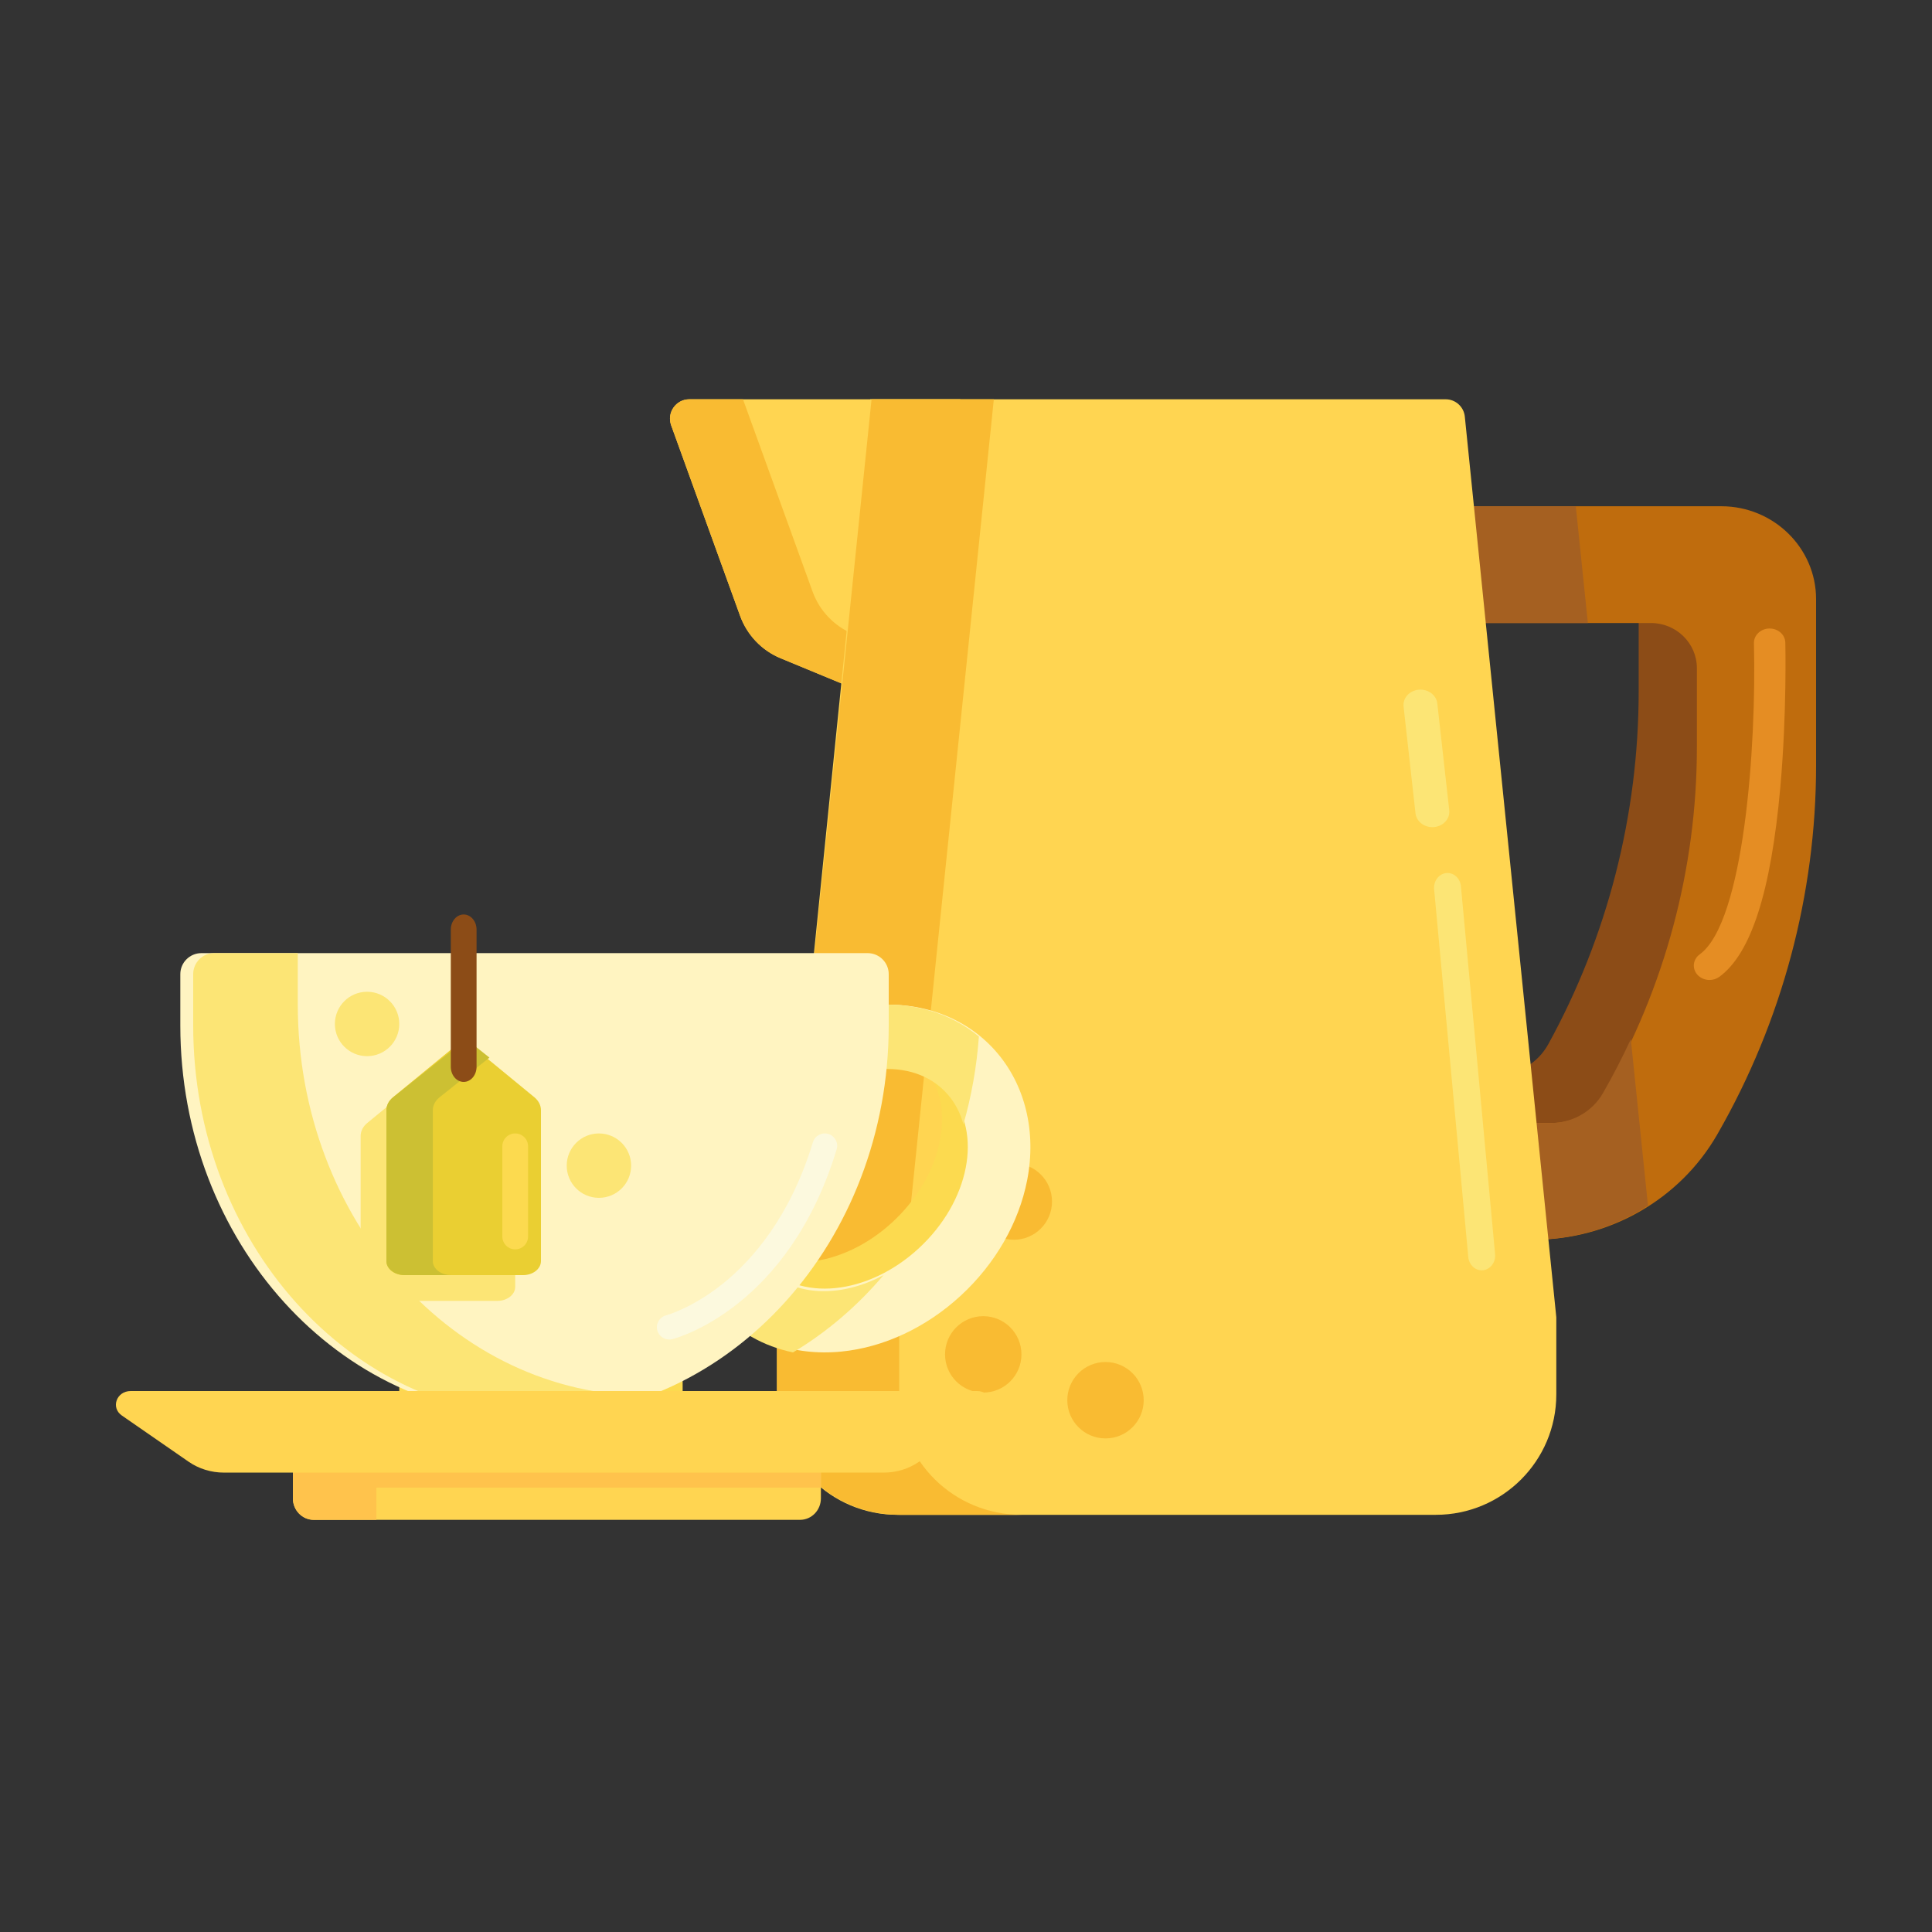 <?xml version="1.0" encoding="UTF-8"?>
<svg width="150px" height="150px" viewBox="0 0 150 150" version="1.1" xmlns="http://www.w3.org/2000/svg" xmlns:xlink="http://www.w3.org/1999/xlink">
    <rect x="0" y="0" width="150" height="150" fill="#333333" stroke="none"/>
    <title>Artboard</title>
    <g id="Artboard" stroke="none" stroke-width="1" fill="none" fill-rule="evenodd">
        <g id="Group-2" transform="translate(9, 31)" fill-rule="nonzero">
            <g id="MILK-PITCHER" transform="translate(43.017, 0)">
                <path d="M75.209,16.61 L75.209,22.678 C75.209,32.255 72.783,41.727 68.193,50.068 C67.387,51.533 65.867,52.443 64.226,52.443 L54.677,52.443 L54.114,16.61 L45.085,16.61 L45.793,61.695 L62.826,61.695 C68.584,61.695 73.917,58.502 76.745,53.363 L76.807,53.249 C81.669,44.368 84.237,34.297 84.237,24.113 L84.237,16.61 L75.209,16.61 Z" id="Path" fill="#8C4C17"></path>
                <path d="M49.58,65.254 L48.644,8.305 L81.623,8.305 C85.681,8.305 88.983,11.54 88.983,15.516 L88.983,28.431 C88.983,38.409 86.35,48.277 81.368,56.978 L81.304,57.09 C78.405,62.126 72.939,65.254 67.038,65.254 L49.58,65.254 L49.58,65.254 Z M68.473,56.189 C70.155,56.189 71.712,55.297 72.539,53.862 C77.243,45.688 79.729,36.408 79.729,27.024 L79.729,20.872 C79.729,18.941 78.126,17.37 76.155,17.37 L58.047,17.37 L58.685,56.189 L68.473,56.189 L68.473,56.189 Z" id="Shape" fill="#BF6C0D"></path>
                <path d="M49.576,65.254 L66.963,65.254 C70.203,65.254 73.311,64.302 75.932,62.604 L74.599,49.684 C73.941,51.104 73.223,52.499 72.441,53.862 C71.618,55.298 70.067,56.189 68.392,56.189 L58.645,56.189 L58.009,17.37 L71.264,17.37 L70.328,8.305 L48.644,8.305 L49.576,65.254 Z" id="Path" fill="#A56021"></path>
                <path d="M16.151,0 L1.502,0 C0.46,0 -0.264,1.04 0.092,2.023 L5.444,16.812 C5.985,18.306 7.126,19.502 8.589,20.107 L17.343,23.729 L22.542,23.729 L22.542,0 L16.151,0 Z" id="Path" fill="#FFD551"></path>
                <path d="M14.216,18.223 C12.753,17.618 11.611,16.422 11.07,14.928 L5.718,0.138 C5.701,0.092 5.689,0.046 5.677,0 L1.502,0 C0.46,0 -0.264,1.04 0.092,2.023 L5.444,16.812 C5.985,18.306 7.126,19.502 8.589,20.107 L17.343,23.729 L22.542,23.729 L22.542,21.668 L14.216,18.223 Z" id="Path" fill="#F9BB32"></path>
                <path d="M61.711,1.345 C61.633,0.581 60.99,0 60.222,0 L15.544,0 L8.305,71.275 L8.305,77.262 C8.305,82.425 12.492,86.61 17.658,86.61 L59.461,86.61 C64.626,86.61 68.814,82.425 68.814,77.262 L68.814,71.275 L61.711,1.345 Z" id="Path" fill="#FFD551"></path>
                <path d="M17.796,77.262 L17.796,71.275 L25.143,0 L15.652,0 L8.305,71.275 L8.305,77.262 C8.305,82.425 12.555,86.61 17.797,86.61 L27.288,86.61 C22.046,86.61 17.796,82.425 17.796,77.262 Z" id="Path" fill="#F9BB32"></path>
                <path d="M59.19,33.22 C58.523,33.22 57.951,32.761 57.882,32.145 L56.956,23.859 C56.882,23.202 57.409,22.615 58.133,22.548 C58.854,22.483 59.502,22.96 59.575,23.617 L60.502,31.904 C60.575,32.561 60.048,33.147 59.325,33.214 C59.28,33.219 59.235,33.22 59.19,33.22 Z" id="Path" fill="#FCE575"></path>
                <path d="M63.021,67.627 C62.491,67.627 62.036,67.188 61.981,66.6 L59.327,38.038 C59.269,37.41 59.688,36.85 60.262,36.786 C60.836,36.721 61.35,37.179 61.409,37.807 L64.062,66.369 C64.121,66.997 63.702,67.557 63.127,67.621 C63.092,67.625 63.056,67.627 63.021,67.627 Z" id="Path" fill="#FCE575"></path>
                <path d="M80.711,45.085 C80.352,45.085 79.997,44.94 79.756,44.663 C79.337,44.18 79.425,43.477 79.952,43.093 C83.393,40.586 84.358,26.947 84.158,18.939 C84.143,18.322 84.676,17.811 85.349,17.797 C86.024,17.787 86.58,18.271 86.595,18.888 C86.597,18.942 86.724,24.33 86.208,30.111 C85.484,38.227 83.934,43.046 81.469,44.842 C81.245,45.005 80.977,45.085 80.711,45.085 Z" id="Path" fill="#E58D23"></path>
                <circle id="Oval" fill="#F9BB32" cx="33.814" cy="77.712" r="2.966"></circle>
                <circle id="Oval" fill="#F9BB32" cx="26.695" cy="62.288" r="2.966"></circle>
                <circle id="Oval" fill="#F9BB32" cx="24.322" cy="74.153" r="2.966"></circle>
            </g>
            <g id="TEA-BAG-CUP" transform="translate(0, 40)">
                <path d="M63.514,13 C65.009,16.116 63.77,20.651 60.324,23.855 C56.366,27.535 50.998,28.066 48.334,25.041 C45.693,22.043 46.702,16.678 50.574,13 L44.308,13 C43.308,14.648 42.602,16.427 42.252,18.245 C41.514,22.07 42.416,25.769 44.728,28.394 C47.04,31.019 50.532,32.31 54.31,31.937 C57.608,31.61 60.902,30.056 63.587,27.56 C66.271,25.064 68.104,21.851 68.748,18.511 C69.116,16.603 69.076,14.727 68.657,13 L63.514,13 L63.514,13 Z" id="Path" fill="#FCDA4F"></path>
                <path d="M68.272,10.574 C65.96,7.972 62.468,6.693 58.69,7.063 C55.392,7.386 52.098,8.927 49.413,11.4 C46.729,13.874 44.896,17.059 44.252,20.368 C43.514,24.159 44.416,27.825 46.728,30.426 C49.04,33.028 52.532,34.308 56.31,33.937 C59.608,33.614 62.902,32.074 65.586,29.6 C68.271,27.127 70.104,23.942 70.748,20.632 C71.487,16.841 70.584,13.175 68.272,10.574 Z M62.324,25.928 C58.366,29.575 52.998,30.102 50.334,27.104 C47.67,24.106 48.719,18.719 52.677,15.072 C56.634,11.425 62.002,10.899 64.667,13.896 C67.331,16.894 66.281,22.281 62.324,25.928 Z" id="Shape" fill="#FFF4C1"></path>
                <path d="M59.597,28.001 C56.165,29.843 52.397,29.672 50.304,27.285 C47.653,24.26 48.697,18.825 52.636,15.145 C56.575,11.465 61.918,10.934 64.569,13.959 C65.16,14.632 65.566,15.425 65.799,16.292 C66.421,14.115 66.831,11.834 67,9.477 C64.767,7.619 61.795,6.748 58.622,7.063 C55.339,7.39 52.06,8.944 49.388,11.44 C46.717,13.936 44.892,17.149 44.251,20.489 C43.516,24.314 44.414,28.013 46.715,30.638 C48.238,32.375 50.275,33.527 52.569,34 C55.197,32.429 57.568,30.396 59.597,28.001 Z" id="Path" fill="#FCE575"></path>
                <path d="M42.382,41 L23.618,41 C22.724,41 22,40.241 22,39.305 L22,31 L44,31 L44,39.305 C44,40.241 43.276,41 42.382,41 Z" id="Path" fill="#FCDA4F"></path>
                <path d="M58.358,3 L6.642,3 C5.735,3 5,3.731 5,4.633 L5,8.623 C5,25.4 17.312,39 32.5,39 C47.688,39 60,25.4 60,8.623 L60,4.633 C60,3.731 59.265,3 58.358,3 Z" id="Path" fill="#FFF4C1"></path>
                <path d="M42.963,33 C42.534,33 42.143,32.714 42.031,32.284 C41.898,31.774 42.206,31.255 42.72,31.122 C42.753,31.113 44.746,30.57 47.126,28.661 C49.33,26.893 52.332,23.553 54.115,17.68 C54.268,17.175 54.805,16.889 55.314,17.041 C55.823,17.193 56.112,17.725 55.959,18.23 C52.225,30.534 43.57,32.876 43.204,32.97 C43.123,32.99 43.042,33 42.963,33 Z" id="Path" fill="#FCF9DE"></path>
                <path d="M41.287,37.367 C26.283,37.367 14.12,23.767 14.12,6.99 L14.12,3 L7.624,3 C6.727,3 6,3.731 6,4.633 L6,8.623 C6,25.4 18.163,39 33.167,39 C36.259,39 39.231,38.421 42,37.357 C41.763,37.363 41.525,37.367 41.287,37.367 Z" id="Path" fill="#FCE575"></path>
                <path d="M25.662,12.225 C25.298,11.925 24.702,11.925 24.338,12.225 L19.513,16.189 C19.184,16.46 19,16.821 19,17.196 L19,28.909 C19,29.512 19.62,30 20.385,30 L29.615,30 C30.38,30 31,29.512 31,28.909 L31,17.196 C31,16.82 30.816,16.46 30.487,16.189 L25.662,12.225 Z" id="Path" fill="#FCE575"></path>
                <path d="M27.662,10.225 C27.298,9.925 26.702,9.925 26.338,10.225 L21.513,14.189 C21.184,14.46 21,14.821 21,15.196 L21,26.909 C21,27.512 21.62,28 22.385,28 L31.615,28 C32.38,28 33,27.512 33,26.909 L33,15.196 C33,14.82 32.816,14.46 32.487,14.189 L27.662,10.225 Z" id="Path" fill="#EACF32"></path>
                <path d="M31,26 C30.448,26 30,25.552 30,25 L30,18 C30,17.448 30.448,17 31,17 C31.552,17 32,17.448 32,18 L32,25 C32,25.552 31.552,26 31,26 Z" id="Path" fill="#FCDA4F"></path>
                <path d="M24.603,26.909 L24.603,15.194 C24.603,14.819 24.793,14.459 25.133,14.188 L29,11.111 L27.887,10.226 C27.509,9.925 26.889,9.925 26.51,10.226 L21.53,14.188 C21.19,14.459 21,14.819 21,15.194 L21,26.909 C21,27.512 21.64,28 22.43,28 L26.033,28 C25.243,28 24.603,27.512 24.603,26.909 Z" id="Path" fill="#CCC033"></path>
                <path d="M27,13 C26.448,13 26,12.474 26,11.825 L26,1.175 C26,0.526 26.448,0 27,0 C27.552,0 28,0.526 28,1.175 L28,11.825 C28,12.474 27.552,13 27,13 Z" id="Path" fill="#8C4C17"></path>
                <g id="Group" transform="translate(0, 37)">
                    <path d="M53.114,10 L15.361,10 C14.466,10 13.74,9.254 13.74,8.333 L13.74,4 L54.734,4 L54.734,8.333 C54.734,9.254 54.008,10 53.114,10 Z" id="Path" fill="#FFD551"></path>
                    <path d="M20.222,7.5 L54.734,7.5 L54.734,4 L13.74,4 L13.74,8.333 C13.74,9.254 14.466,10 15.361,10 L20.222,10 L20.222,7.5 Z" id="Path" fill="#FFC34C"></path>
                    <path d="M59.611,6.333 L8.389,6.333 C7.401,6.333 6.44,6.038 5.649,5.491 L0.46,1.9 C-0.419,1.292 0.046,0 1.145,0 L66.855,0 C67.954,0 68.419,1.292 67.54,1.9 L62.351,5.491 C61.561,6.038 60.599,6.333 59.611,6.333 Z" id="Path" fill="#FFD551"></path>
                </g>
                <circle id="Oval" fill="#FCE575" cx="19.5" cy="8.5" r="2.5"></circle>
                <circle id="Oval" fill="#FCE575" cx="37.5" cy="19.5" r="2.5"></circle>
            </g>
        </g>
    </g>
</svg>